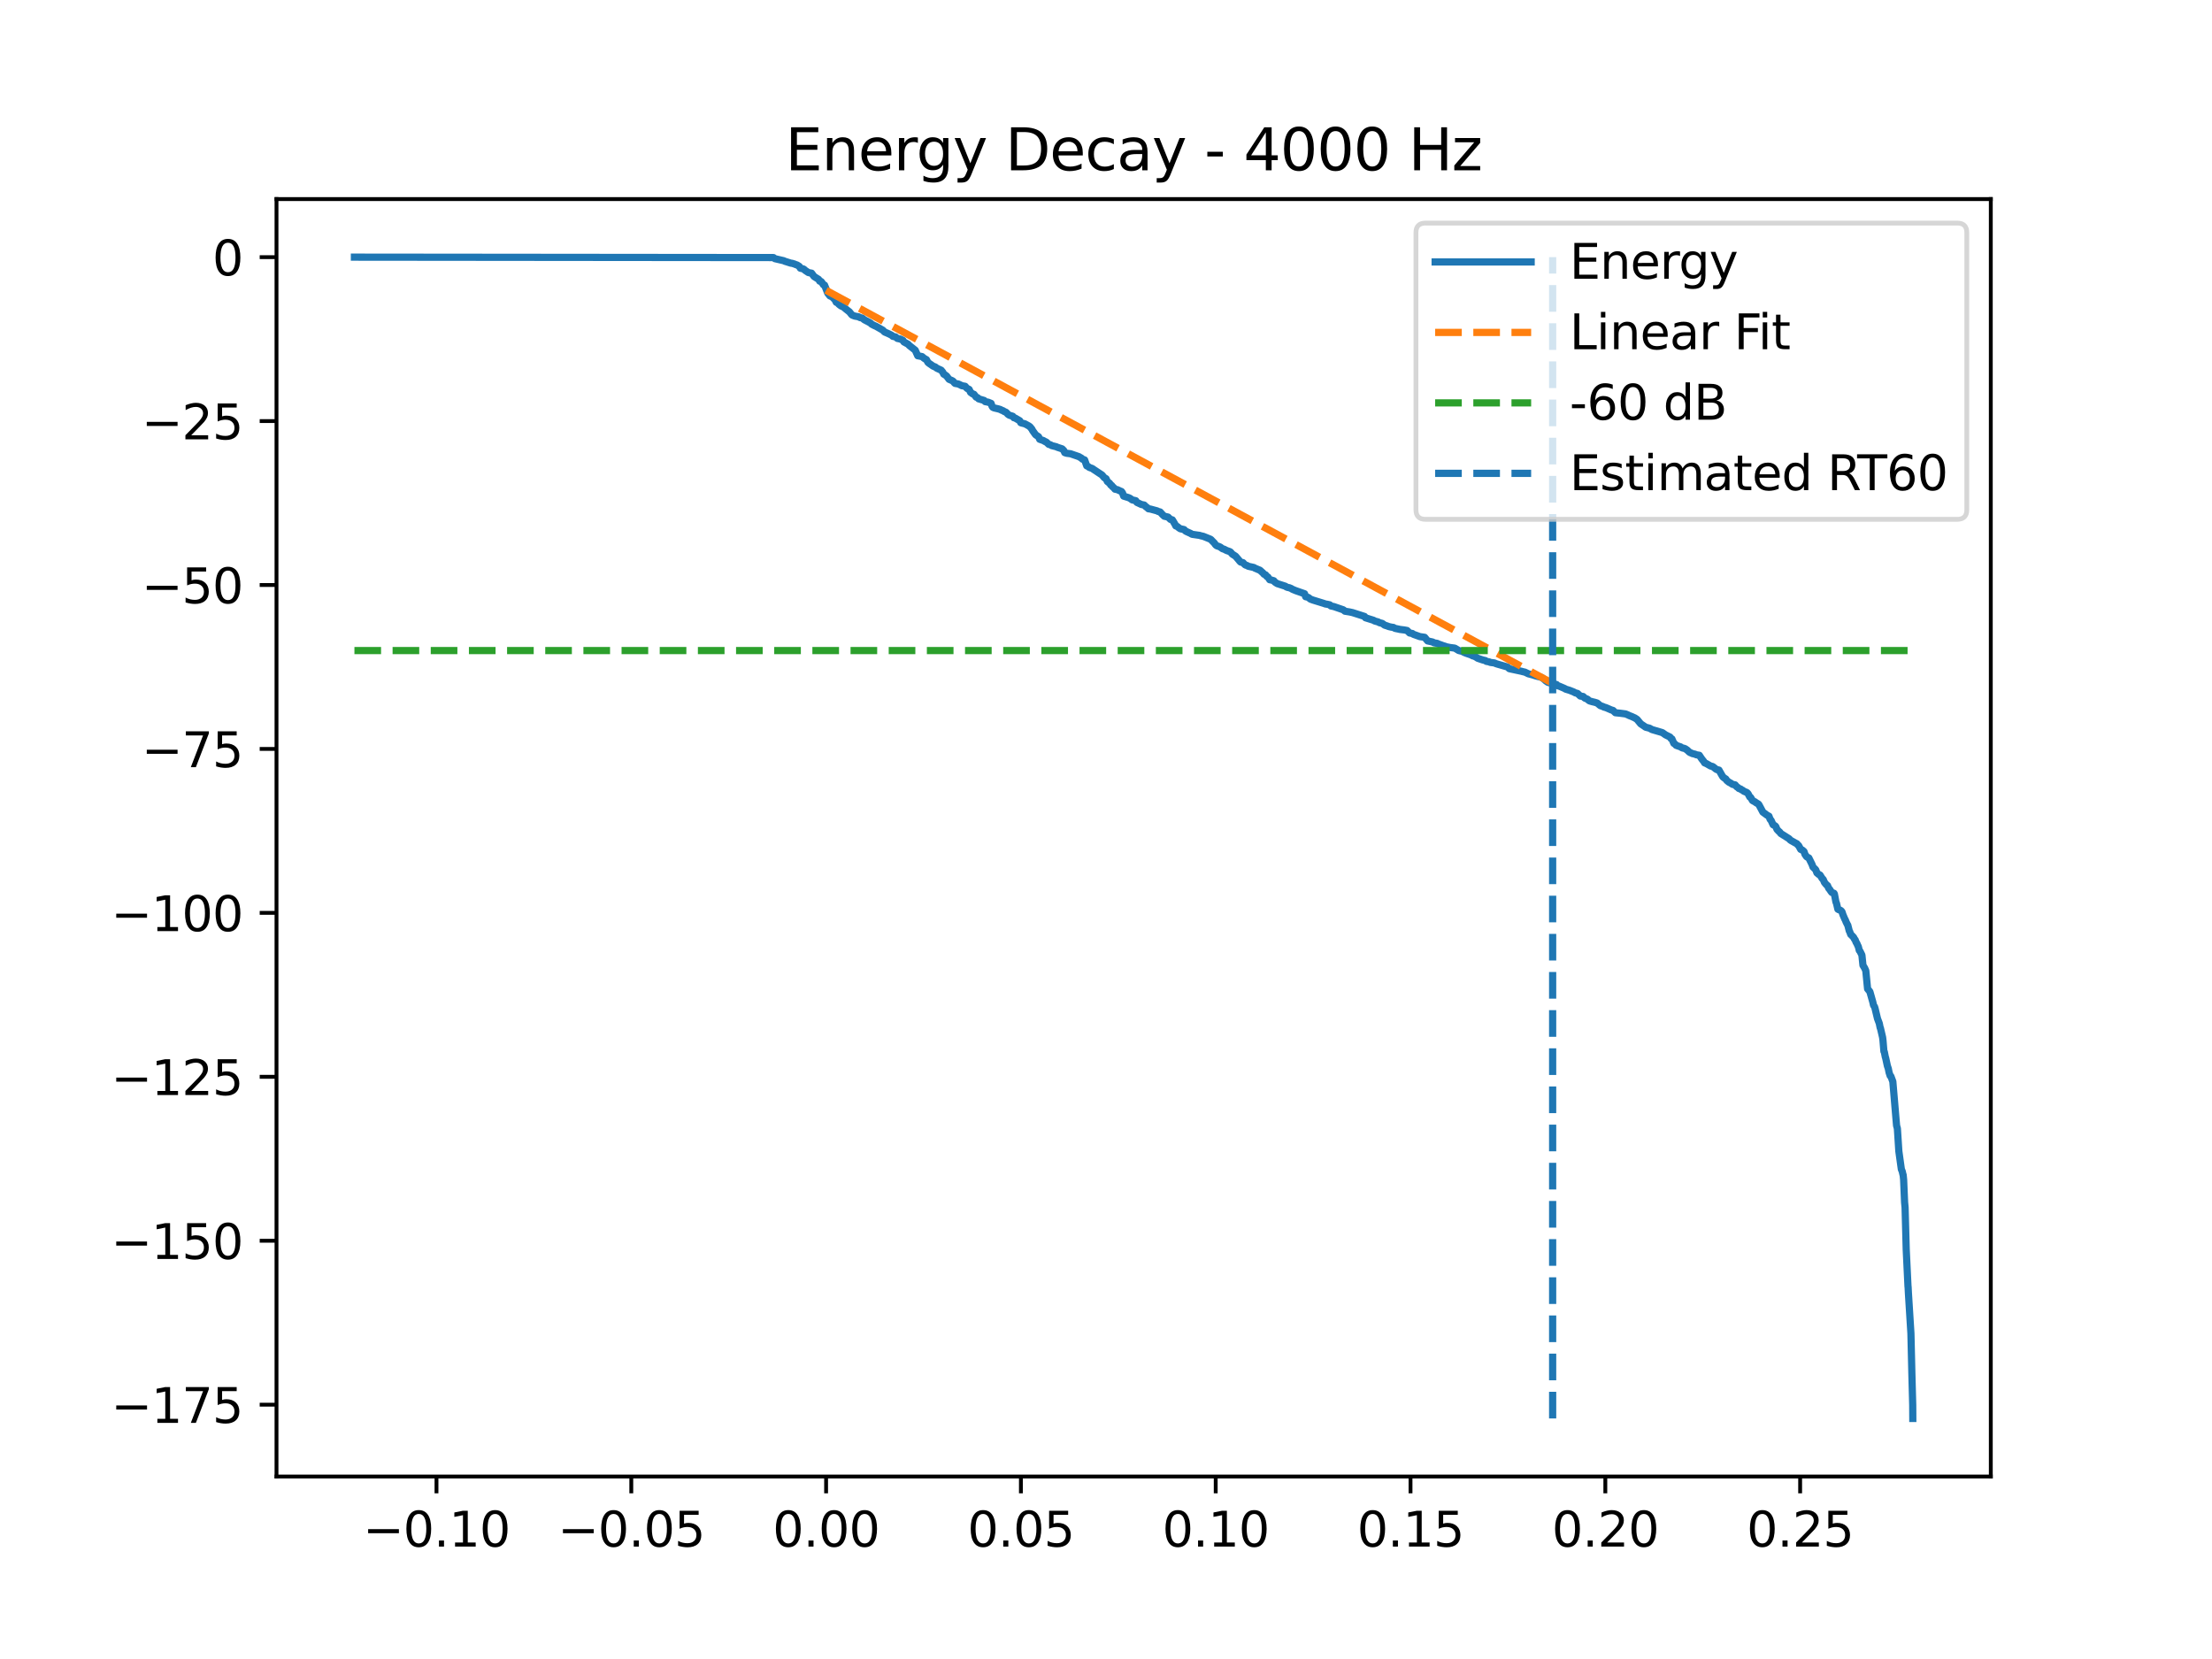 <?xml version="1.0" encoding="utf-8" standalone="no"?>
<!DOCTYPE svg PUBLIC "-//W3C//DTD SVG 1.1//EN"
  "http://www.w3.org/Graphics/SVG/1.1/DTD/svg11.dtd">
<svg xmlns:xlink="http://www.w3.org/1999/xlink" width="460.8pt" height="345.6pt" viewBox="0 0 460.8 345.6" xmlns="http://www.w3.org/2000/svg" version="1.1">
 <defs>
  <style type="text/css">*{stroke-linejoin: round; stroke-linecap: butt}</style>
 </defs>
 <g id="figure_1">
  <g id="patch_1">
   <path d="M 0 345.6 
L 460.8 345.6 
L 460.8 0 
L 0 0 
z
" style="fill: #ffffff"/>
  </g>
  <g id="axes_1">
   <g id="patch_2">
    <path d="M 57.6 307.584 
L 414.72 307.584 
L 414.72 41.472 
L 57.6 41.472 
z
" style="fill: #ffffff"/>
   </g>
   <g id="matplotlib.axis_1">
    <g id="xtick_1">
     <g id="line2d_1">
      <defs>
       <path id="m726bebee8d" d="M 0 0 
L 0 3.5 
" style="stroke: #000000; stroke-width: 0.8"/>
      </defs>
      <g>
       <use xlink:href="#m726bebee8d" x="90.928" y="307.584" style="stroke: #000000; stroke-width: 0.8"/>
      </g>
     </g>
     <g id="text_1">
      <!-- −0.10 -->
      <g transform="translate(75.605 322.182) scale(0.1 -0.1)">
       <defs>
        <path id="DejaVuSans-2212" d="M 678 2272 
L 4684 2272 
L 4684 1741 
L 678 1741 
L 678 2272 
z
" transform="scale(0.016)"/>
        <path id="DejaVuSans-30" d="M 2034 4250 
Q 1547 4250 1301 3770 
Q 1056 3291 1056 2328 
Q 1056 1369 1301 889 
Q 1547 409 2034 409 
Q 2525 409 2770 889 
Q 3016 1369 3016 2328 
Q 3016 3291 2770 3770 
Q 2525 4250 2034 4250 
z
M 2034 4750 
Q 2819 4750 3233 4129 
Q 3647 3509 3647 2328 
Q 3647 1150 3233 529 
Q 2819 -91 2034 -91 
Q 1250 -91 836 529 
Q 422 1150 422 2328 
Q 422 3509 836 4129 
Q 1250 4750 2034 4750 
z
" transform="scale(0.016)"/>
        <path id="DejaVuSans-2e" d="M 684 794 
L 1344 794 
L 1344 0 
L 684 0 
L 684 794 
z
" transform="scale(0.016)"/>
        <path id="DejaVuSans-31" d="M 794 531 
L 1825 531 
L 1825 4091 
L 703 3866 
L 703 4441 
L 1819 4666 
L 2450 4666 
L 2450 531 
L 3481 531 
L 3481 0 
L 794 0 
L 794 531 
z
" transform="scale(0.016)"/>
       </defs>
       <use xlink:href="#DejaVuSans-2212"/>
       <use xlink:href="#DejaVuSans-30" transform="translate(83.789 0)"/>
       <use xlink:href="#DejaVuSans-2e" transform="translate(147.412 0)"/>
       <use xlink:href="#DejaVuSans-31" transform="translate(179.199 0)"/>
       <use xlink:href="#DejaVuSans-30" transform="translate(242.822 0)"/>
      </g>
     </g>
    </g>
    <g id="xtick_2">
     <g id="line2d_2">
      <g>
       <use xlink:href="#m726bebee8d" x="131.51" y="307.584" style="stroke: #000000; stroke-width: 0.8"/>
      </g>
     </g>
     <g id="text_2">
      <!-- −0.05 -->
      <g transform="translate(116.187 322.182) scale(0.1 -0.1)">
       <defs>
        <path id="DejaVuSans-35" d="M 691 4666 
L 3169 4666 
L 3169 4134 
L 1269 4134 
L 1269 2991 
Q 1406 3038 1543 3061 
Q 1681 3084 1819 3084 
Q 2600 3084 3056 2656 
Q 3513 2228 3513 1497 
Q 3513 744 3044 326 
Q 2575 -91 1722 -91 
Q 1428 -91 1123 -41 
Q 819 9 494 109 
L 494 744 
Q 775 591 1075 516 
Q 1375 441 1709 441 
Q 2250 441 2565 725 
Q 2881 1009 2881 1497 
Q 2881 1984 2565 2268 
Q 2250 2553 1709 2553 
Q 1456 2553 1204 2497 
Q 953 2441 691 2322 
L 691 4666 
z
" transform="scale(0.016)"/>
       </defs>
       <use xlink:href="#DejaVuSans-2212"/>
       <use xlink:href="#DejaVuSans-30" transform="translate(83.789 0)"/>
       <use xlink:href="#DejaVuSans-2e" transform="translate(147.412 0)"/>
       <use xlink:href="#DejaVuSans-30" transform="translate(179.199 0)"/>
       <use xlink:href="#DejaVuSans-35" transform="translate(242.822 0)"/>
      </g>
     </g>
    </g>
    <g id="xtick_3">
     <g id="line2d_3">
      <g>
       <use xlink:href="#m726bebee8d" x="172.091" y="307.584" style="stroke: #000000; stroke-width: 0.8"/>
      </g>
     </g>
     <g id="text_3">
      <!-- 0.00 -->
      <g transform="translate(160.959 322.182) scale(0.1 -0.1)">
       <use xlink:href="#DejaVuSans-30"/>
       <use xlink:href="#DejaVuSans-2e" transform="translate(63.623 0)"/>
       <use xlink:href="#DejaVuSans-30" transform="translate(95.41 0)"/>
       <use xlink:href="#DejaVuSans-30" transform="translate(159.033 0)"/>
      </g>
     </g>
    </g>
    <g id="xtick_4">
     <g id="line2d_4">
      <g>
       <use xlink:href="#m726bebee8d" x="212.673" y="307.584" style="stroke: #000000; stroke-width: 0.8"/>
      </g>
     </g>
     <g id="text_4">
      <!-- 0.05 -->
      <g transform="translate(201.54 322.182) scale(0.1 -0.1)">
       <use xlink:href="#DejaVuSans-30"/>
       <use xlink:href="#DejaVuSans-2e" transform="translate(63.623 0)"/>
       <use xlink:href="#DejaVuSans-30" transform="translate(95.41 0)"/>
       <use xlink:href="#DejaVuSans-35" transform="translate(159.033 0)"/>
      </g>
     </g>
    </g>
    <g id="xtick_5">
     <g id="line2d_5">
      <g>
       <use xlink:href="#m726bebee8d" x="253.255" y="307.584" style="stroke: #000000; stroke-width: 0.8"/>
      </g>
     </g>
     <g id="text_5">
      <!-- 0.10 -->
      <g transform="translate(242.122 322.182) scale(0.1 -0.1)">
       <use xlink:href="#DejaVuSans-30"/>
       <use xlink:href="#DejaVuSans-2e" transform="translate(63.623 0)"/>
       <use xlink:href="#DejaVuSans-31" transform="translate(95.41 0)"/>
       <use xlink:href="#DejaVuSans-30" transform="translate(159.033 0)"/>
      </g>
     </g>
    </g>
    <g id="xtick_6">
     <g id="line2d_6">
      <g>
       <use xlink:href="#m726bebee8d" x="293.837" y="307.584" style="stroke: #000000; stroke-width: 0.8"/>
      </g>
     </g>
     <g id="text_6">
      <!-- 0.15 -->
      <g transform="translate(282.704 322.182) scale(0.1 -0.1)">
       <use xlink:href="#DejaVuSans-30"/>
       <use xlink:href="#DejaVuSans-2e" transform="translate(63.623 0)"/>
       <use xlink:href="#DejaVuSans-31" transform="translate(95.41 0)"/>
       <use xlink:href="#DejaVuSans-35" transform="translate(159.033 0)"/>
      </g>
     </g>
    </g>
    <g id="xtick_7">
     <g id="line2d_7">
      <g>
       <use xlink:href="#m726bebee8d" x="334.419" y="307.584" style="stroke: #000000; stroke-width: 0.8"/>
      </g>
     </g>
     <g id="text_7">
      <!-- 0.20 -->
      <g transform="translate(323.286 322.182) scale(0.1 -0.1)">
       <defs>
        <path id="DejaVuSans-32" d="M 1228 531 
L 3431 531 
L 3431 0 
L 469 0 
L 469 531 
Q 828 903 1448 1529 
Q 2069 2156 2228 2338 
Q 2531 2678 2651 2914 
Q 2772 3150 2772 3378 
Q 2772 3750 2511 3984 
Q 2250 4219 1831 4219 
Q 1534 4219 1204 4116 
Q 875 4013 500 3803 
L 500 4441 
Q 881 4594 1212 4672 
Q 1544 4750 1819 4750 
Q 2544 4750 2975 4387 
Q 3406 4025 3406 3419 
Q 3406 3131 3298 2873 
Q 3191 2616 2906 2266 
Q 2828 2175 2409 1742 
Q 1991 1309 1228 531 
z
" transform="scale(0.016)"/>
       </defs>
       <use xlink:href="#DejaVuSans-30"/>
       <use xlink:href="#DejaVuSans-2e" transform="translate(63.623 0)"/>
       <use xlink:href="#DejaVuSans-32" transform="translate(95.41 0)"/>
       <use xlink:href="#DejaVuSans-30" transform="translate(159.033 0)"/>
      </g>
     </g>
    </g>
    <g id="xtick_8">
     <g id="line2d_8">
      <g>
       <use xlink:href="#m726bebee8d" x="375.001" y="307.584" style="stroke: #000000; stroke-width: 0.8"/>
      </g>
     </g>
     <g id="text_8">
      <!-- 0.25 -->
      <g transform="translate(363.868 322.182) scale(0.1 -0.1)">
       <use xlink:href="#DejaVuSans-30"/>
       <use xlink:href="#DejaVuSans-2e" transform="translate(63.623 0)"/>
       <use xlink:href="#DejaVuSans-32" transform="translate(95.41 0)"/>
       <use xlink:href="#DejaVuSans-35" transform="translate(159.033 0)"/>
      </g>
     </g>
    </g>
   </g>
   <g id="matplotlib.axis_2">
    <g id="ytick_1">
     <g id="line2d_9">
      <defs>
       <path id="mab89b81e9e" d="M 0 0 
L -3.5 0 
" style="stroke: #000000; stroke-width: 0.8"/>
      </defs>
      <g>
       <use xlink:href="#mab89b81e9e" x="57.6" y="292.618" style="stroke: #000000; stroke-width: 0.8"/>
      </g>
     </g>
     <g id="text_9">
      <!-- −175 -->
      <g transform="translate(23.133 296.417) scale(0.1 -0.1)">
       <defs>
        <path id="DejaVuSans-37" d="M 525 4666 
L 3525 4666 
L 3525 4397 
L 1831 0 
L 1172 0 
L 2766 4134 
L 525 4134 
L 525 4666 
z
" transform="scale(0.016)"/>
       </defs>
       <use xlink:href="#DejaVuSans-2212"/>
       <use xlink:href="#DejaVuSans-31" transform="translate(83.789 0)"/>
       <use xlink:href="#DejaVuSans-37" transform="translate(147.412 0)"/>
       <use xlink:href="#DejaVuSans-35" transform="translate(211.035 0)"/>
      </g>
     </g>
    </g>
    <g id="ytick_2">
     <g id="line2d_10">
      <g>
       <use xlink:href="#mab89b81e9e" x="57.6" y="258.468" style="stroke: #000000; stroke-width: 0.8"/>
      </g>
     </g>
     <g id="text_10">
      <!-- −150 -->
      <g transform="translate(23.133 262.267) scale(0.1 -0.1)">
       <use xlink:href="#DejaVuSans-2212"/>
       <use xlink:href="#DejaVuSans-31" transform="translate(83.789 0)"/>
       <use xlink:href="#DejaVuSans-35" transform="translate(147.412 0)"/>
       <use xlink:href="#DejaVuSans-30" transform="translate(211.035 0)"/>
      </g>
     </g>
    </g>
    <g id="ytick_3">
     <g id="line2d_11">
      <g>
       <use xlink:href="#mab89b81e9e" x="57.6" y="224.318" style="stroke: #000000; stroke-width: 0.8"/>
      </g>
     </g>
     <g id="text_11">
      <!-- −125 -->
      <g transform="translate(23.133 228.117) scale(0.1 -0.1)">
       <use xlink:href="#DejaVuSans-2212"/>
       <use xlink:href="#DejaVuSans-31" transform="translate(83.789 0)"/>
       <use xlink:href="#DejaVuSans-32" transform="translate(147.412 0)"/>
       <use xlink:href="#DejaVuSans-35" transform="translate(211.035 0)"/>
      </g>
     </g>
    </g>
    <g id="ytick_4">
     <g id="line2d_12">
      <g>
       <use xlink:href="#mab89b81e9e" x="57.6" y="190.168" style="stroke: #000000; stroke-width: 0.8"/>
      </g>
     </g>
     <g id="text_12">
      <!-- −100 -->
      <g transform="translate(23.133 193.967) scale(0.1 -0.1)">
       <use xlink:href="#DejaVuSans-2212"/>
       <use xlink:href="#DejaVuSans-31" transform="translate(83.789 0)"/>
       <use xlink:href="#DejaVuSans-30" transform="translate(147.412 0)"/>
       <use xlink:href="#DejaVuSans-30" transform="translate(211.035 0)"/>
      </g>
     </g>
    </g>
    <g id="ytick_5">
     <g id="line2d_13">
      <g>
       <use xlink:href="#mab89b81e9e" x="57.6" y="156.018" style="stroke: #000000; stroke-width: 0.8"/>
      </g>
     </g>
     <g id="text_13">
      <!-- −75 -->
      <g transform="translate(29.495 159.817) scale(0.1 -0.1)">
       <use xlink:href="#DejaVuSans-2212"/>
       <use xlink:href="#DejaVuSans-37" transform="translate(83.789 0)"/>
       <use xlink:href="#DejaVuSans-35" transform="translate(147.412 0)"/>
      </g>
     </g>
    </g>
    <g id="ytick_6">
     <g id="line2d_14">
      <g>
       <use xlink:href="#mab89b81e9e" x="57.6" y="121.868" style="stroke: #000000; stroke-width: 0.8"/>
      </g>
     </g>
     <g id="text_14">
      <!-- −50 -->
      <g transform="translate(29.495 125.667) scale(0.1 -0.1)">
       <use xlink:href="#DejaVuSans-2212"/>
       <use xlink:href="#DejaVuSans-35" transform="translate(83.789 0)"/>
       <use xlink:href="#DejaVuSans-30" transform="translate(147.412 0)"/>
      </g>
     </g>
    </g>
    <g id="ytick_7">
     <g id="line2d_15">
      <g>
       <use xlink:href="#mab89b81e9e" x="57.6" y="87.718" style="stroke: #000000; stroke-width: 0.8"/>
      </g>
     </g>
     <g id="text_15">
      <!-- −25 -->
      <g transform="translate(29.495 91.517) scale(0.1 -0.1)">
       <use xlink:href="#DejaVuSans-2212"/>
       <use xlink:href="#DejaVuSans-32" transform="translate(83.789 0)"/>
       <use xlink:href="#DejaVuSans-35" transform="translate(147.412 0)"/>
      </g>
     </g>
    </g>
    <g id="ytick_8">
     <g id="line2d_16">
      <g>
       <use xlink:href="#mab89b81e9e" x="57.6" y="53.568" style="stroke: #000000; stroke-width: 0.8"/>
      </g>
     </g>
     <g id="text_16">
      <!-- 0 -->
      <g transform="translate(44.237 57.367) scale(0.1 -0.1)">
       <use xlink:href="#DejaVuSans-30"/>
      </g>
     </g>
    </g>
   </g>
   <g id="line2d_17">
    <path d="M 73.833 53.568 
L 161.134 53.656 
L 161.422 53.886 
L 163.248 54.308 
L 163.502 54.429 
L 163.874 54.545 
L 164.736 54.818 
L 165.023 54.856 
L 165.531 55.011 
L 165.7 55.093 
L 166.055 55.208 
L 166.511 55.499 
L 166.731 55.875 
L 167.323 56.009 
L 167.509 56.118 
L 167.695 56.306 
L 168.405 56.782 
L 169.065 56.904 
L 169.572 57.586 
L 169.741 57.701 
L 170.536 58.2 
L 170.756 58.575 
L 170.992 58.613 
L 171.128 58.718 
L 171.533 59.326 
L 171.77 59.39 
L 172.43 61.068 
L 172.886 61.641 
L 173.343 61.844 
L 173.884 62.383 
L 174.002 62.546 
L 174.205 62.969 
L 174.374 63.021 
L 174.543 63.149 
L 174.763 63.393 
L 175 63.588 
L 175.287 63.78 
L 175.625 63.899 
L 176.2 64.372 
L 176.927 64.948 
L 177.012 65.038 
L 177.418 65.549 
L 177.57 65.658 
L 178.06 65.847 
L 178.889 65.997 
L 179.126 66.154 
L 179.616 66.256 
L 180.073 66.624 
L 180.85 67.024 
L 181.375 67.317 
L 181.561 67.523 
L 182.203 67.855 
L 182.44 67.945 
L 182.626 68.05 
L 183.894 68.773 
L 184.283 69.168 
L 184.892 69.424 
L 185.196 69.564 
L 185.399 69.66 
L 185.788 69.866 
L 185.991 70.067 
L 186.549 70.179 
L 186.938 70.501 
L 187.563 70.633 
L 188.104 70.902 
L 188.307 71.234 
L 189.17 71.702 
L 189.423 71.978 
L 190.489 72.819 
L 190.658 72.951 
L 191.182 74.113 
L 191.419 74.152 
L 192.078 74.283 
L 192.45 74.596 
L 192.67 74.746 
L 192.991 74.917 
L 193.312 75.501 
L 193.6 75.728 
L 193.87 75.908 
L 194.327 76.233 
L 194.513 76.331 
L 194.834 76.439 
L 195.037 76.617 
L 195.223 76.735 
L 196.052 77.108 
L 196.407 77.541 
L 196.593 77.941 
L 196.88 78.1 
L 197.049 78.229 
L 197.185 78.319 
L 197.709 79.019 
L 198.301 79.273 
L 198.537 79.406 
L 198.808 79.737 
L 198.96 79.872 
L 199.619 79.988 
L 200.161 80.238 
L 200.33 80.34 
L 201.057 80.47 
L 201.327 80.776 
L 201.496 80.936 
L 201.885 81.112 
L 202.19 81.741 
L 202.342 81.828 
L 202.545 82.016 
L 202.9 82.144 
L 203.356 82.733 
L 203.661 82.852 
L 203.864 83.082 
L 205.013 83.422 
L 205.233 83.668 
L 205.859 83.784 
L 206.468 84.034 
L 206.671 84.66 
L 206.84 84.864 
L 207.11 84.978 
L 207.973 85.179 
L 208.412 85.314 
L 208.632 85.446 
L 208.953 85.562 
L 209.258 85.76 
L 209.545 85.859 
L 209.816 86.116 
L 209.883 86.227 
L 210.137 86.416 
L 210.323 86.522 
L 210.678 86.618 
L 210.982 86.719 
L 211.202 87.022 
L 211.456 87.075 
L 212.437 87.648 
L 212.639 88.056 
L 212.809 88.117 
L 213.485 88.281 
L 214.313 88.728 
L 214.55 88.898 
L 214.939 89.366 
L 215.125 89.714 
L 215.717 90.541 
L 215.852 90.648 
L 216.224 90.895 
L 216.359 90.989 
L 216.579 91.508 
L 217.357 91.78 
L 217.678 91.972 
L 217.966 92.095 
L 218.321 92.423 
L 218.473 92.567 
L 218.828 92.655 
L 219.065 92.821 
L 220.046 93.065 
L 220.265 93.175 
L 221.263 93.504 
L 221.618 93.862 
L 221.804 94.292 
L 222.176 94.417 
L 223.022 94.528 
L 224.763 95.129 
L 224.983 95.27 
L 225.287 95.432 
L 225.473 95.639 
L 225.947 95.806 
L 226.387 97.047 
L 226.657 97.156 
L 226.877 97.351 
L 227.553 97.605 
L 227.841 97.81 
L 229.565 98.948 
L 230.056 99.531 
L 230.411 99.713 
L 230.681 100.302 
L 230.935 100.51 
L 231.121 100.636 
L 231.409 101.059 
L 231.578 101.126 
L 231.764 101.405 
L 231.933 101.502 
L 232.271 101.908 
L 232.778 102.009 
L 233.319 102.267 
L 233.624 102.387 
L 233.843 102.692 
L 234.08 103.353 
L 235.095 103.669 
L 235.399 103.805 
L 235.873 104.146 
L 236.16 104.207 
L 236.6 104.301 
L 236.836 104.657 
L 237.766 105.092 
L 238.358 105.209 
L 238.696 105.542 
L 239.018 105.773 
L 239.237 105.989 
L 239.643 106.042 
L 241.064 106.427 
L 241.267 106.549 
L 241.672 106.647 
L 242.197 107.226 
L 242.366 107.371 
L 242.552 107.543 
L 243.329 107.711 
L 243.82 108.193 
L 244.226 108.297 
L 244.767 109.205 
L 244.936 109.557 
L 245.156 109.618 
L 245.359 109.769 
L 245.528 109.914 
L 245.697 110.026 
L 245.866 110.146 
L 246.661 110.316 
L 246.948 110.609 
L 247.134 110.716 
L 247.844 111.039 
L 248.064 111.136 
L 248.233 111.254 
L 248.402 111.314 
L 249.89 111.528 
L 250.161 111.616 
L 250.668 111.727 
L 252.088 112.299 
L 252.274 112.409 
L 252.46 112.612 
L 252.985 113.144 
L 253.154 113.396 
L 253.323 113.585 
L 253.543 113.719 
L 253.898 113.831 
L 254.219 113.977 
L 254.456 114.155 
L 254.675 114.308 
L 255.064 114.432 
L 255.284 114.561 
L 255.589 114.703 
L 256.113 114.882 
L 256.316 114.976 
L 256.62 115.328 
L 256.738 115.454 
L 256.924 115.568 
L 257.398 115.875 
L 258.159 116.769 
L 258.226 116.872 
L 258.446 117.087 
L 258.937 117.206 
L 259.292 117.585 
L 259.461 117.712 
L 259.799 117.81 
L 260.019 117.959 
L 261.219 118.223 
L 261.422 118.361 
L 261.845 118.533 
L 262.149 118.668 
L 262.454 118.778 
L 262.944 119.222 
L 263.079 119.331 
L 263.316 119.62 
L 263.637 119.746 
L 263.891 120.078 
L 264.111 120.187 
L 264.347 120.53 
L 264.5 120.77 
L 264.804 120.821 
L 265.362 120.982 
L 265.565 121.25 
L 266.072 121.578 
L 267.78 122.124 
L 267.983 122.277 
L 268.304 122.389 
L 268.541 122.418 
L 268.964 122.588 
L 269.217 122.747 
L 269.539 122.884 
L 269.894 123.033 
L 271.771 123.687 
L 271.99 124.305 
L 272.345 124.387 
L 272.599 124.496 
L 272.971 124.801 
L 273.529 125.007 
L 275.812 125.711 
L 276.099 125.821 
L 276.437 125.869 
L 277.012 125.995 
L 277.249 126.231 
L 277.858 126.359 
L 279.853 127.044 
L 280.174 127.327 
L 281.104 127.474 
L 281.764 127.618 
L 284.266 128.419 
L 284.452 128.691 
L 286.143 129.22 
L 286.346 129.357 
L 287.107 129.566 
L 287.344 129.711 
L 287.953 129.868 
L 288.46 130.236 
L 288.899 130.37 
L 289.322 130.529 
L 289.846 130.647 
L 290.286 130.707 
L 290.421 130.804 
L 290.641 130.909 
L 291.317 131.046 
L 291.605 131.117 
L 292.535 131.232 
L 293.11 131.338 
L 293.651 131.863 
L 294.226 131.971 
L 294.412 132.125 
L 295.781 132.618 
L 296.779 132.762 
L 297.405 133.516 
L 298.47 133.75 
L 298.707 133.907 
L 299.383 134.022 
L 299.755 134.196 
L 300.11 134.312 
L 300.601 134.498 
L 300.973 134.605 
L 301.345 134.742 
L 301.936 134.863 
L 302.139 134.896 
L 303.052 135.015 
L 303.627 135.357 
L 303.864 135.51 
L 304.574 135.684 
L 305.048 135.93 
L 305.318 136.038 
L 305.504 136.109 
L 306.536 136.464 
L 306.739 136.608 
L 307.161 136.719 
L 307.635 136.989 
L 307.838 137.131 
L 308.615 137.394 
L 308.92 137.491 
L 309.444 137.613 
L 309.63 137.771 
L 310.222 137.879 
L 310.442 137.987 
L 311.321 138.105 
L 311.625 138.244 
L 311.811 138.307 
L 312.234 138.43 
L 313.993 138.933 
L 314.179 139.066 
L 314.398 139.287 
L 314.567 139.333 
L 317.002 139.853 
L 317.188 139.91 
L 317.662 140.016 
L 318.389 140.365 
L 319.353 140.614 
L 319.708 140.739 
L 320.164 140.862 
L 320.689 141.002 
L 320.959 141.047 
L 321.128 141.149 
L 321.348 141.236 
L 321.669 141.518 
L 321.872 141.691 
L 321.974 141.803 
L 322.447 142.14 
L 324.256 142.596 
L 324.51 142.858 
L 324.848 142.953 
L 325.711 143.32 
L 325.964 143.434 
L 326.133 143.552 
L 326.979 143.809 
L 327.841 144.154 
L 328.01 144.249 
L 328.179 144.342 
L 328.619 144.451 
L 329.211 145 
L 329.803 145.094 
L 330.107 145.41 
L 330.733 145.674 
L 330.935 145.884 
L 331.138 146.013 
L 331.291 146.062 
L 331.764 146.194 
L 332.136 146.277 
L 332.711 146.448 
L 333.37 146.996 
L 333.945 147.194 
L 334.114 147.299 
L 334.334 147.348 
L 334.672 147.464 
L 335.653 147.891 
L 336.042 148.006 
L 336.211 148.187 
L 336.515 148.476 
L 337.53 148.579 
L 338.629 148.724 
L 339.086 148.908 
L 339.407 149.067 
L 339.965 149.284 
L 340.252 149.421 
L 340.54 149.546 
L 340.912 149.784 
L 341.047 149.884 
L 341.791 150.787 
L 342.552 151.295 
L 342.806 151.486 
L 343.617 151.694 
L 344.141 151.982 
L 346.086 152.553 
L 346.323 152.632 
L 346.965 153.087 
L 347.895 153.544 
L 348.081 153.842 
L 348.284 153.916 
L 348.69 154.86 
L 348.91 154.965 
L 349.147 155.253 
L 349.552 155.407 
L 350.11 155.588 
L 350.296 155.73 
L 350.533 155.833 
L 350.804 155.877 
L 351.091 155.994 
L 351.48 156.262 
L 351.886 156.65 
L 352.072 156.775 
L 352.342 156.876 
L 352.511 156.973 
L 353.086 157.104 
L 353.374 157.232 
L 353.999 157.337 
L 354.405 157.95 
L 354.574 158.184 
L 354.929 158.626 
L 355.099 158.918 
L 355.471 159.071 
L 356.35 159.576 
L 356.789 159.681 
L 357.28 160.065 
L 357.398 160.17 
L 357.618 160.311 
L 358.091 160.42 
L 358.819 161.704 
L 358.988 161.923 
L 359.157 162.023 
L 359.326 162.174 
L 359.512 162.264 
L 359.715 162.58 
L 360.171 162.955 
L 360.323 163.022 
L 360.526 163.135 
L 360.949 163.409 
L 361.456 163.499 
L 361.811 163.922 
L 362.031 164.037 
L 362.234 164.253 
L 362.589 164.356 
L 362.758 164.513 
L 363.029 164.624 
L 363.283 164.837 
L 363.908 165.088 
L 364.094 165.287 
L 364.179 165.395 
L 364.517 166.034 
L 364.686 166.115 
L 365.075 166.766 
L 365.278 166.881 
L 365.498 166.994 
L 365.65 167.068 
L 365.751 167.174 
L 366.242 167.463 
L 366.377 167.569 
L 366.664 168.099 
L 367.239 169.178 
L 368 169.737 
L 368.152 169.847 
L 368.507 170.027 
L 368.744 170.684 
L 368.947 170.89 
L 369.37 171.812 
L 369.64 171.949 
L 369.793 172.048 
L 369.928 172.175 
L 370.181 172.782 
L 370.367 172.977 
L 370.604 173.225 
L 370.739 173.311 
L 370.959 173.633 
L 371.213 173.784 
L 372.718 174.738 
L 372.904 174.958 
L 373.157 175.133 
L 373.462 175.299 
L 374.054 175.637 
L 374.324 175.76 
L 374.527 176.032 
L 374.679 176.139 
L 375.119 176.94 
L 375.474 177.092 
L 375.812 177.399 
L 376.015 177.993 
L 376.353 178.469 
L 376.607 178.617 
L 376.81 178.72 
L 377.486 180.087 
L 377.672 180.611 
L 378.247 181.178 
L 378.501 181.84 
L 378.619 181.927 
L 378.839 182.138 
L 379.143 182.283 
L 379.6 183.013 
L 379.752 183.146 
L 379.803 183.195 
L 380.073 183.83 
L 380.513 184.36 
L 380.699 184.468 
L 380.953 185.048 
L 381.189 185.323 
L 381.392 185.644 
L 381.595 185.909 
L 381.747 185.977 
L 382.052 186.082 
L 382.136 186.219 
L 382.457 187.902 
L 382.576 188.179 
L 382.863 189.402 
L 383.083 189.523 
L 383.286 189.583 
L 383.472 189.671 
L 383.658 189.867 
L 383.726 189.963 
L 383.912 190.537 
L 384.317 191.492 
L 384.385 191.578 
L 384.588 192.092 
L 384.875 192.661 
L 384.926 192.718 
L 385.247 193.972 
L 385.332 194.085 
L 385.535 194.659 
L 385.738 194.844 
L 386.144 195.273 
L 386.363 195.7 
L 386.465 195.782 
L 386.668 196.322 
L 386.786 196.466 
L 387.023 197.007 
L 387.124 197.198 
L 387.327 198.004 
L 387.446 198.106 
L 387.868 198.96 
L 388.088 201.092 
L 388.122 201.139 
L 388.274 201.399 
L 388.443 201.679 
L 388.646 202.136 
L 388.68 202.225 
L 389.052 205.997 
L 389.525 206.575 
L 390.134 208.725 
L 390.286 209.403 
L 390.506 209.74 
L 390.608 210.072 
L 391.115 212.188 
L 391.487 213.182 
L 391.673 214.099 
L 391.724 214.16 
L 392.18 216.097 
L 392.265 216.792 
L 392.451 219.022 
L 392.535 219.12 
L 392.755 220.231 
L 392.806 220.336 
L 393.178 222.053 
L 393.364 222.59 
L 393.533 223.43 
L 393.617 223.675 
L 393.753 224.109 
L 393.905 224.213 
L 394.311 225.308 
L 395.089 234.47 
L 395.258 235.082 
L 395.562 239.811 
L 396.086 243.579 
L 396.272 244.03 
L 396.424 244.713 
L 396.458 244.748 
L 396.56 245.757 
L 396.763 250.508 
L 396.864 251.534 
L 397.101 260.295 
L 397.473 268.051 
L 397.49 268.053 
L 397.557 269.387 
L 398.081 277.793 
L 398.284 286.389 
L 398.453 292.704 
L 398.47 295.488 
L 398.47 295.488 
" clip-path="url(#p3f1a6f0e62)" style="fill: none; stroke: #1f77b4; stroke-width: 1.5; stroke-linecap: square"/>
   </g>
   <g id="line2d_18">
    <path d="M 172.091 60.477 
L 323.445 142.358 
" clip-path="url(#p3f1a6f0e62)" style="fill: none; stroke-dasharray: 5.55,2.4; stroke-dashoffset: 0; stroke: #ff7f0e; stroke-width: 1.5"/>
   </g>
   <g id="line2d_19">
    <path d="M 73.833 135.528 
L 398.487 135.528 
L 398.487 135.528 
" clip-path="url(#p3f1a6f0e62)" style="fill: none; stroke-dasharray: 5.55,2.4; stroke-dashoffset: 0; stroke: #2ca02c; stroke-width: 1.5"/>
   </g>
   <g id="LineCollection_1">
    <path d="M 323.445 295.488 
L 323.445 53.568 
" clip-path="url(#p3f1a6f0e62)" style="fill: none; stroke-dasharray: 5.55,2.4; stroke-dashoffset: 0; stroke: #1f77b4; stroke-width: 1.5"/>
   </g>
   <g id="patch_3">
    <path d="M 57.6 307.584 
L 57.6 41.472 
" style="fill: none; stroke: #000000; stroke-width: 0.8; stroke-linejoin: miter; stroke-linecap: square"/>
   </g>
   <g id="patch_4">
    <path d="M 414.72 307.584 
L 414.72 41.472 
" style="fill: none; stroke: #000000; stroke-width: 0.8; stroke-linejoin: miter; stroke-linecap: square"/>
   </g>
   <g id="patch_5">
    <path d="M 57.6 307.584 
L 414.72 307.584 
" style="fill: none; stroke: #000000; stroke-width: 0.8; stroke-linejoin: miter; stroke-linecap: square"/>
   </g>
   <g id="patch_6">
    <path d="M 57.6 41.472 
L 414.72 41.472 
" style="fill: none; stroke: #000000; stroke-width: 0.8; stroke-linejoin: miter; stroke-linecap: square"/>
   </g>
   <g id="text_17">
    <!-- Energy Decay - 4000 Hz -->
    <g transform="translate(163.59 35.472) scale(0.12 -0.12)">
     <defs>
      <path id="DejaVuSans-45" d="M 628 4666 
L 3578 4666 
L 3578 4134 
L 1259 4134 
L 1259 2753 
L 3481 2753 
L 3481 2222 
L 1259 2222 
L 1259 531 
L 3634 531 
L 3634 0 
L 628 0 
L 628 4666 
z
" transform="scale(0.016)"/>
      <path id="DejaVuSans-6e" d="M 3513 2113 
L 3513 0 
L 2938 0 
L 2938 2094 
Q 2938 2591 2744 2837 
Q 2550 3084 2163 3084 
Q 1697 3084 1428 2787 
Q 1159 2491 1159 1978 
L 1159 0 
L 581 0 
L 581 3500 
L 1159 3500 
L 1159 2956 
Q 1366 3272 1645 3428 
Q 1925 3584 2291 3584 
Q 2894 3584 3203 3211 
Q 3513 2838 3513 2113 
z
" transform="scale(0.016)"/>
      <path id="DejaVuSans-65" d="M 3597 1894 
L 3597 1613 
L 953 1613 
Q 991 1019 1311 708 
Q 1631 397 2203 397 
Q 2534 397 2845 478 
Q 3156 559 3463 722 
L 3463 178 
Q 3153 47 2828 -22 
Q 2503 -91 2169 -91 
Q 1331 -91 842 396 
Q 353 884 353 1716 
Q 353 2575 817 3079 
Q 1281 3584 2069 3584 
Q 2775 3584 3186 3129 
Q 3597 2675 3597 1894 
z
M 3022 2063 
Q 3016 2534 2758 2815 
Q 2500 3097 2075 3097 
Q 1594 3097 1305 2825 
Q 1016 2553 972 2059 
L 3022 2063 
z
" transform="scale(0.016)"/>
      <path id="DejaVuSans-72" d="M 2631 2963 
Q 2534 3019 2420 3045 
Q 2306 3072 2169 3072 
Q 1681 3072 1420 2755 
Q 1159 2438 1159 1844 
L 1159 0 
L 581 0 
L 581 3500 
L 1159 3500 
L 1159 2956 
Q 1341 3275 1631 3429 
Q 1922 3584 2338 3584 
Q 2397 3584 2469 3576 
Q 2541 3569 2628 3553 
L 2631 2963 
z
" transform="scale(0.016)"/>
      <path id="DejaVuSans-67" d="M 2906 1791 
Q 2906 2416 2648 2759 
Q 2391 3103 1925 3103 
Q 1463 3103 1205 2759 
Q 947 2416 947 1791 
Q 947 1169 1205 825 
Q 1463 481 1925 481 
Q 2391 481 2648 825 
Q 2906 1169 2906 1791 
z
M 3481 434 
Q 3481 -459 3084 -895 
Q 2688 -1331 1869 -1331 
Q 1566 -1331 1297 -1286 
Q 1028 -1241 775 -1147 
L 775 -588 
Q 1028 -725 1275 -790 
Q 1522 -856 1778 -856 
Q 2344 -856 2625 -561 
Q 2906 -266 2906 331 
L 2906 616 
Q 2728 306 2450 153 
Q 2172 0 1784 0 
Q 1141 0 747 490 
Q 353 981 353 1791 
Q 353 2603 747 3093 
Q 1141 3584 1784 3584 
Q 2172 3584 2450 3431 
Q 2728 3278 2906 2969 
L 2906 3500 
L 3481 3500 
L 3481 434 
z
" transform="scale(0.016)"/>
      <path id="DejaVuSans-79" d="M 2059 -325 
Q 1816 -950 1584 -1140 
Q 1353 -1331 966 -1331 
L 506 -1331 
L 506 -850 
L 844 -850 
Q 1081 -850 1212 -737 
Q 1344 -625 1503 -206 
L 1606 56 
L 191 3500 
L 800 3500 
L 1894 763 
L 2988 3500 
L 3597 3500 
L 2059 -325 
z
" transform="scale(0.016)"/>
      <path id="DejaVuSans-20" transform="scale(0.016)"/>
      <path id="DejaVuSans-44" d="M 1259 4147 
L 1259 519 
L 2022 519 
Q 2988 519 3436 956 
Q 3884 1394 3884 2338 
Q 3884 3275 3436 3711 
Q 2988 4147 2022 4147 
L 1259 4147 
z
M 628 4666 
L 1925 4666 
Q 3281 4666 3915 4102 
Q 4550 3538 4550 2338 
Q 4550 1131 3912 565 
Q 3275 0 1925 0 
L 628 0 
L 628 4666 
z
" transform="scale(0.016)"/>
      <path id="DejaVuSans-63" d="M 3122 3366 
L 3122 2828 
Q 2878 2963 2633 3030 
Q 2388 3097 2138 3097 
Q 1578 3097 1268 2742 
Q 959 2388 959 1747 
Q 959 1106 1268 751 
Q 1578 397 2138 397 
Q 2388 397 2633 464 
Q 2878 531 3122 666 
L 3122 134 
Q 2881 22 2623 -34 
Q 2366 -91 2075 -91 
Q 1284 -91 818 406 
Q 353 903 353 1747 
Q 353 2603 823 3093 
Q 1294 3584 2113 3584 
Q 2378 3584 2631 3529 
Q 2884 3475 3122 3366 
z
" transform="scale(0.016)"/>
      <path id="DejaVuSans-61" d="M 2194 1759 
Q 1497 1759 1228 1600 
Q 959 1441 959 1056 
Q 959 750 1161 570 
Q 1363 391 1709 391 
Q 2188 391 2477 730 
Q 2766 1069 2766 1631 
L 2766 1759 
L 2194 1759 
z
M 3341 1997 
L 3341 0 
L 2766 0 
L 2766 531 
Q 2569 213 2275 61 
Q 1981 -91 1556 -91 
Q 1019 -91 701 211 
Q 384 513 384 1019 
Q 384 1609 779 1909 
Q 1175 2209 1959 2209 
L 2766 2209 
L 2766 2266 
Q 2766 2663 2505 2880 
Q 2244 3097 1772 3097 
Q 1472 3097 1187 3025 
Q 903 2953 641 2809 
L 641 3341 
Q 956 3463 1253 3523 
Q 1550 3584 1831 3584 
Q 2591 3584 2966 3190 
Q 3341 2797 3341 1997 
z
" transform="scale(0.016)"/>
      <path id="DejaVuSans-2d" d="M 313 2009 
L 1997 2009 
L 1997 1497 
L 313 1497 
L 313 2009 
z
" transform="scale(0.016)"/>
      <path id="DejaVuSans-34" d="M 2419 4116 
L 825 1625 
L 2419 1625 
L 2419 4116 
z
M 2253 4666 
L 3047 4666 
L 3047 1625 
L 3713 1625 
L 3713 1100 
L 3047 1100 
L 3047 0 
L 2419 0 
L 2419 1100 
L 313 1100 
L 313 1709 
L 2253 4666 
z
" transform="scale(0.016)"/>
      <path id="DejaVuSans-48" d="M 628 4666 
L 1259 4666 
L 1259 2753 
L 3553 2753 
L 3553 4666 
L 4184 4666 
L 4184 0 
L 3553 0 
L 3553 2222 
L 1259 2222 
L 1259 0 
L 628 0 
L 628 4666 
z
" transform="scale(0.016)"/>
      <path id="DejaVuSans-7a" d="M 353 3500 
L 3084 3500 
L 3084 2975 
L 922 459 
L 3084 459 
L 3084 0 
L 275 0 
L 275 525 
L 2438 3041 
L 353 3041 
L 353 3500 
z
" transform="scale(0.016)"/>
     </defs>
     <use xlink:href="#DejaVuSans-45"/>
     <use xlink:href="#DejaVuSans-6e" transform="translate(63.184 0)"/>
     <use xlink:href="#DejaVuSans-65" transform="translate(126.562 0)"/>
     <use xlink:href="#DejaVuSans-72" transform="translate(188.086 0)"/>
     <use xlink:href="#DejaVuSans-67" transform="translate(227.449 0)"/>
     <use xlink:href="#DejaVuSans-79" transform="translate(290.926 0)"/>
     <use xlink:href="#DejaVuSans-20" transform="translate(350.105 0)"/>
     <use xlink:href="#DejaVuSans-44" transform="translate(381.893 0)"/>
     <use xlink:href="#DejaVuSans-65" transform="translate(458.895 0)"/>
     <use xlink:href="#DejaVuSans-63" transform="translate(520.418 0)"/>
     <use xlink:href="#DejaVuSans-61" transform="translate(575.398 0)"/>
     <use xlink:href="#DejaVuSans-79" transform="translate(636.678 0)"/>
     <use xlink:href="#DejaVuSans-20" transform="translate(695.857 0)"/>
     <use xlink:href="#DejaVuSans-2d" transform="translate(727.645 0)"/>
     <use xlink:href="#DejaVuSans-20" transform="translate(763.729 0)"/>
     <use xlink:href="#DejaVuSans-34" transform="translate(795.516 0)"/>
     <use xlink:href="#DejaVuSans-30" transform="translate(859.139 0)"/>
     <use xlink:href="#DejaVuSans-30" transform="translate(922.762 0)"/>
     <use xlink:href="#DejaVuSans-30" transform="translate(986.385 0)"/>
     <use xlink:href="#DejaVuSans-20" transform="translate(1050.008 0)"/>
     <use xlink:href="#DejaVuSans-48" transform="translate(1081.795 0)"/>
     <use xlink:href="#DejaVuSans-7a" transform="translate(1156.99 0)"/>
    </g>
   </g>
   <g id="legend_1">
    <g id="patch_7">
     <path d="M 296.968 108.184 
L 407.72 108.184 
Q 409.72 108.184 409.72 106.184 
L 409.72 48.472 
Q 409.72 46.472 407.72 46.472 
L 296.968 46.472 
Q 294.968 46.472 294.968 48.472 
L 294.968 106.184 
Q 294.968 108.184 296.968 108.184 
z
" style="fill: #ffffff; opacity: 0.8; stroke: #cccccc; stroke-linejoin: miter"/>
    </g>
    <g id="line2d_20">
     <path d="M 298.968 54.57 
L 308.968 54.57 
L 318.968 54.57 
" style="fill: none; stroke: #1f77b4; stroke-width: 1.5; stroke-linecap: square"/>
    </g>
    <g id="text_18">
     <!-- Energy -->
     <g transform="translate(326.968 58.07) scale(0.1 -0.1)">
      <use xlink:href="#DejaVuSans-45"/>
      <use xlink:href="#DejaVuSans-6e" transform="translate(63.184 0)"/>
      <use xlink:href="#DejaVuSans-65" transform="translate(126.562 0)"/>
      <use xlink:href="#DejaVuSans-72" transform="translate(188.086 0)"/>
      <use xlink:href="#DejaVuSans-67" transform="translate(227.449 0)"/>
      <use xlink:href="#DejaVuSans-79" transform="translate(290.926 0)"/>
     </g>
    </g>
    <g id="line2d_21">
     <path d="M 298.968 69.249 
L 308.968 69.249 
L 318.968 69.249 
" style="fill: none; stroke-dasharray: 5.55,2.4; stroke-dashoffset: 0; stroke: #ff7f0e; stroke-width: 1.5"/>
    </g>
    <g id="text_19">
     <!-- Linear Fit -->
     <g transform="translate(326.968 72.749) scale(0.1 -0.1)">
      <defs>
       <path id="DejaVuSans-4c" d="M 628 4666 
L 1259 4666 
L 1259 531 
L 3531 531 
L 3531 0 
L 628 0 
L 628 4666 
z
" transform="scale(0.016)"/>
       <path id="DejaVuSans-69" d="M 603 3500 
L 1178 3500 
L 1178 0 
L 603 0 
L 603 3500 
z
M 603 4863 
L 1178 4863 
L 1178 4134 
L 603 4134 
L 603 4863 
z
" transform="scale(0.016)"/>
       <path id="DejaVuSans-46" d="M 628 4666 
L 3309 4666 
L 3309 4134 
L 1259 4134 
L 1259 2759 
L 3109 2759 
L 3109 2228 
L 1259 2228 
L 1259 0 
L 628 0 
L 628 4666 
z
" transform="scale(0.016)"/>
       <path id="DejaVuSans-74" d="M 1172 4494 
L 1172 3500 
L 2356 3500 
L 2356 3053 
L 1172 3053 
L 1172 1153 
Q 1172 725 1289 603 
Q 1406 481 1766 481 
L 2356 481 
L 2356 0 
L 1766 0 
Q 1100 0 847 248 
Q 594 497 594 1153 
L 594 3053 
L 172 3053 
L 172 3500 
L 594 3500 
L 594 4494 
L 1172 4494 
z
" transform="scale(0.016)"/>
      </defs>
      <use xlink:href="#DejaVuSans-4c"/>
      <use xlink:href="#DejaVuSans-69" transform="translate(55.713 0)"/>
      <use xlink:href="#DejaVuSans-6e" transform="translate(83.496 0)"/>
      <use xlink:href="#DejaVuSans-65" transform="translate(146.875 0)"/>
      <use xlink:href="#DejaVuSans-61" transform="translate(208.398 0)"/>
      <use xlink:href="#DejaVuSans-72" transform="translate(269.678 0)"/>
      <use xlink:href="#DejaVuSans-20" transform="translate(310.791 0)"/>
      <use xlink:href="#DejaVuSans-46" transform="translate(342.578 0)"/>
      <use xlink:href="#DejaVuSans-69" transform="translate(392.848 0)"/>
      <use xlink:href="#DejaVuSans-74" transform="translate(420.631 0)"/>
     </g>
    </g>
    <g id="line2d_22">
     <path d="M 298.968 83.927 
L 308.968 83.927 
L 318.968 83.927 
" style="fill: none; stroke-dasharray: 5.55,2.4; stroke-dashoffset: 0; stroke: #2ca02c; stroke-width: 1.5"/>
    </g>
    <g id="text_20">
     <!-- -60 dB -->
     <g transform="translate(326.968 87.427) scale(0.1 -0.1)">
      <defs>
       <path id="DejaVuSans-36" d="M 2113 2584 
Q 1688 2584 1439 2293 
Q 1191 2003 1191 1497 
Q 1191 994 1439 701 
Q 1688 409 2113 409 
Q 2538 409 2786 701 
Q 3034 994 3034 1497 
Q 3034 2003 2786 2293 
Q 2538 2584 2113 2584 
z
M 3366 4563 
L 3366 3988 
Q 3128 4100 2886 4159 
Q 2644 4219 2406 4219 
Q 1781 4219 1451 3797 
Q 1122 3375 1075 2522 
Q 1259 2794 1537 2939 
Q 1816 3084 2150 3084 
Q 2853 3084 3261 2657 
Q 3669 2231 3669 1497 
Q 3669 778 3244 343 
Q 2819 -91 2113 -91 
Q 1303 -91 875 529 
Q 447 1150 447 2328 
Q 447 3434 972 4092 
Q 1497 4750 2381 4750 
Q 2619 4750 2861 4703 
Q 3103 4656 3366 4563 
z
" transform="scale(0.016)"/>
       <path id="DejaVuSans-64" d="M 2906 2969 
L 2906 4863 
L 3481 4863 
L 3481 0 
L 2906 0 
L 2906 525 
Q 2725 213 2448 61 
Q 2172 -91 1784 -91 
Q 1150 -91 751 415 
Q 353 922 353 1747 
Q 353 2572 751 3078 
Q 1150 3584 1784 3584 
Q 2172 3584 2448 3432 
Q 2725 3281 2906 2969 
z
M 947 1747 
Q 947 1113 1208 752 
Q 1469 391 1925 391 
Q 2381 391 2643 752 
Q 2906 1113 2906 1747 
Q 2906 2381 2643 2742 
Q 2381 3103 1925 3103 
Q 1469 3103 1208 2742 
Q 947 2381 947 1747 
z
" transform="scale(0.016)"/>
       <path id="DejaVuSans-42" d="M 1259 2228 
L 1259 519 
L 2272 519 
Q 2781 519 3026 730 
Q 3272 941 3272 1375 
Q 3272 1813 3026 2020 
Q 2781 2228 2272 2228 
L 1259 2228 
z
M 1259 4147 
L 1259 2741 
L 2194 2741 
Q 2656 2741 2882 2914 
Q 3109 3088 3109 3444 
Q 3109 3797 2882 3972 
Q 2656 4147 2194 4147 
L 1259 4147 
z
M 628 4666 
L 2241 4666 
Q 2963 4666 3353 4366 
Q 3744 4066 3744 3513 
Q 3744 3084 3544 2831 
Q 3344 2578 2956 2516 
Q 3422 2416 3680 2098 
Q 3938 1781 3938 1306 
Q 3938 681 3513 340 
Q 3088 0 2303 0 
L 628 0 
L 628 4666 
z
" transform="scale(0.016)"/>
      </defs>
      <use xlink:href="#DejaVuSans-2d"/>
      <use xlink:href="#DejaVuSans-36" transform="translate(36.084 0)"/>
      <use xlink:href="#DejaVuSans-30" transform="translate(99.707 0)"/>
      <use xlink:href="#DejaVuSans-20" transform="translate(163.33 0)"/>
      <use xlink:href="#DejaVuSans-64" transform="translate(195.117 0)"/>
      <use xlink:href="#DejaVuSans-42" transform="translate(258.594 0)"/>
     </g>
    </g>
    <g id="line2d_23">
     <path d="M 298.968 98.605 
L 318.968 98.605 
" style="fill: none; stroke-dasharray: 5.55,2.4; stroke-dashoffset: 0; stroke: #1f77b4; stroke-width: 1.5"/>
    </g>
    <g id="text_21">
     <!-- Estimated RT60 -->
     <g transform="translate(326.968 102.105) scale(0.1 -0.1)">
      <defs>
       <path id="DejaVuSans-73" d="M 2834 3397 
L 2834 2853 
Q 2591 2978 2328 3040 
Q 2066 3103 1784 3103 
Q 1356 3103 1142 2972 
Q 928 2841 928 2578 
Q 928 2378 1081 2264 
Q 1234 2150 1697 2047 
L 1894 2003 
Q 2506 1872 2764 1633 
Q 3022 1394 3022 966 
Q 3022 478 2636 193 
Q 2250 -91 1575 -91 
Q 1294 -91 989 -36 
Q 684 19 347 128 
L 347 722 
Q 666 556 975 473 
Q 1284 391 1588 391 
Q 1994 391 2212 530 
Q 2431 669 2431 922 
Q 2431 1156 2273 1281 
Q 2116 1406 1581 1522 
L 1381 1569 
Q 847 1681 609 1914 
Q 372 2147 372 2553 
Q 372 3047 722 3315 
Q 1072 3584 1716 3584 
Q 2034 3584 2315 3537 
Q 2597 3491 2834 3397 
z
" transform="scale(0.016)"/>
       <path id="DejaVuSans-6d" d="M 3328 2828 
Q 3544 3216 3844 3400 
Q 4144 3584 4550 3584 
Q 5097 3584 5394 3201 
Q 5691 2819 5691 2113 
L 5691 0 
L 5113 0 
L 5113 2094 
Q 5113 2597 4934 2840 
Q 4756 3084 4391 3084 
Q 3944 3084 3684 2787 
Q 3425 2491 3425 1978 
L 3425 0 
L 2847 0 
L 2847 2094 
Q 2847 2600 2669 2842 
Q 2491 3084 2119 3084 
Q 1678 3084 1418 2786 
Q 1159 2488 1159 1978 
L 1159 0 
L 581 0 
L 581 3500 
L 1159 3500 
L 1159 2956 
Q 1356 3278 1631 3431 
Q 1906 3584 2284 3584 
Q 2666 3584 2933 3390 
Q 3200 3197 3328 2828 
z
" transform="scale(0.016)"/>
       <path id="DejaVuSans-52" d="M 2841 2188 
Q 3044 2119 3236 1894 
Q 3428 1669 3622 1275 
L 4263 0 
L 3584 0 
L 2988 1197 
Q 2756 1666 2539 1819 
Q 2322 1972 1947 1972 
L 1259 1972 
L 1259 0 
L 628 0 
L 628 4666 
L 2053 4666 
Q 2853 4666 3247 4331 
Q 3641 3997 3641 3322 
Q 3641 2881 3436 2590 
Q 3231 2300 2841 2188 
z
M 1259 4147 
L 1259 2491 
L 2053 2491 
Q 2509 2491 2742 2702 
Q 2975 2913 2975 3322 
Q 2975 3731 2742 3939 
Q 2509 4147 2053 4147 
L 1259 4147 
z
" transform="scale(0.016)"/>
       <path id="DejaVuSans-54" d="M -19 4666 
L 3928 4666 
L 3928 4134 
L 2272 4134 
L 2272 0 
L 1638 0 
L 1638 4134 
L -19 4134 
L -19 4666 
z
" transform="scale(0.016)"/>
      </defs>
      <use xlink:href="#DejaVuSans-45"/>
      <use xlink:href="#DejaVuSans-73" transform="translate(63.184 0)"/>
      <use xlink:href="#DejaVuSans-74" transform="translate(115.283 0)"/>
      <use xlink:href="#DejaVuSans-69" transform="translate(154.492 0)"/>
      <use xlink:href="#DejaVuSans-6d" transform="translate(182.275 0)"/>
      <use xlink:href="#DejaVuSans-61" transform="translate(279.688 0)"/>
      <use xlink:href="#DejaVuSans-74" transform="translate(340.967 0)"/>
      <use xlink:href="#DejaVuSans-65" transform="translate(380.176 0)"/>
      <use xlink:href="#DejaVuSans-64" transform="translate(441.699 0)"/>
      <use xlink:href="#DejaVuSans-20" transform="translate(505.176 0)"/>
      <use xlink:href="#DejaVuSans-52" transform="translate(536.963 0)"/>
      <use xlink:href="#DejaVuSans-54" transform="translate(599.195 0)"/>
      <use xlink:href="#DejaVuSans-36" transform="translate(660.279 0)"/>
      <use xlink:href="#DejaVuSans-30" transform="translate(723.902 0)"/>
     </g>
    </g>
   </g>
  </g>
 </g>
 <defs>
  <clipPath id="p3f1a6f0e62">
   <rect x="57.6" y="41.472" width="357.12" height="266.112"/>
  </clipPath>
 </defs>
</svg>
